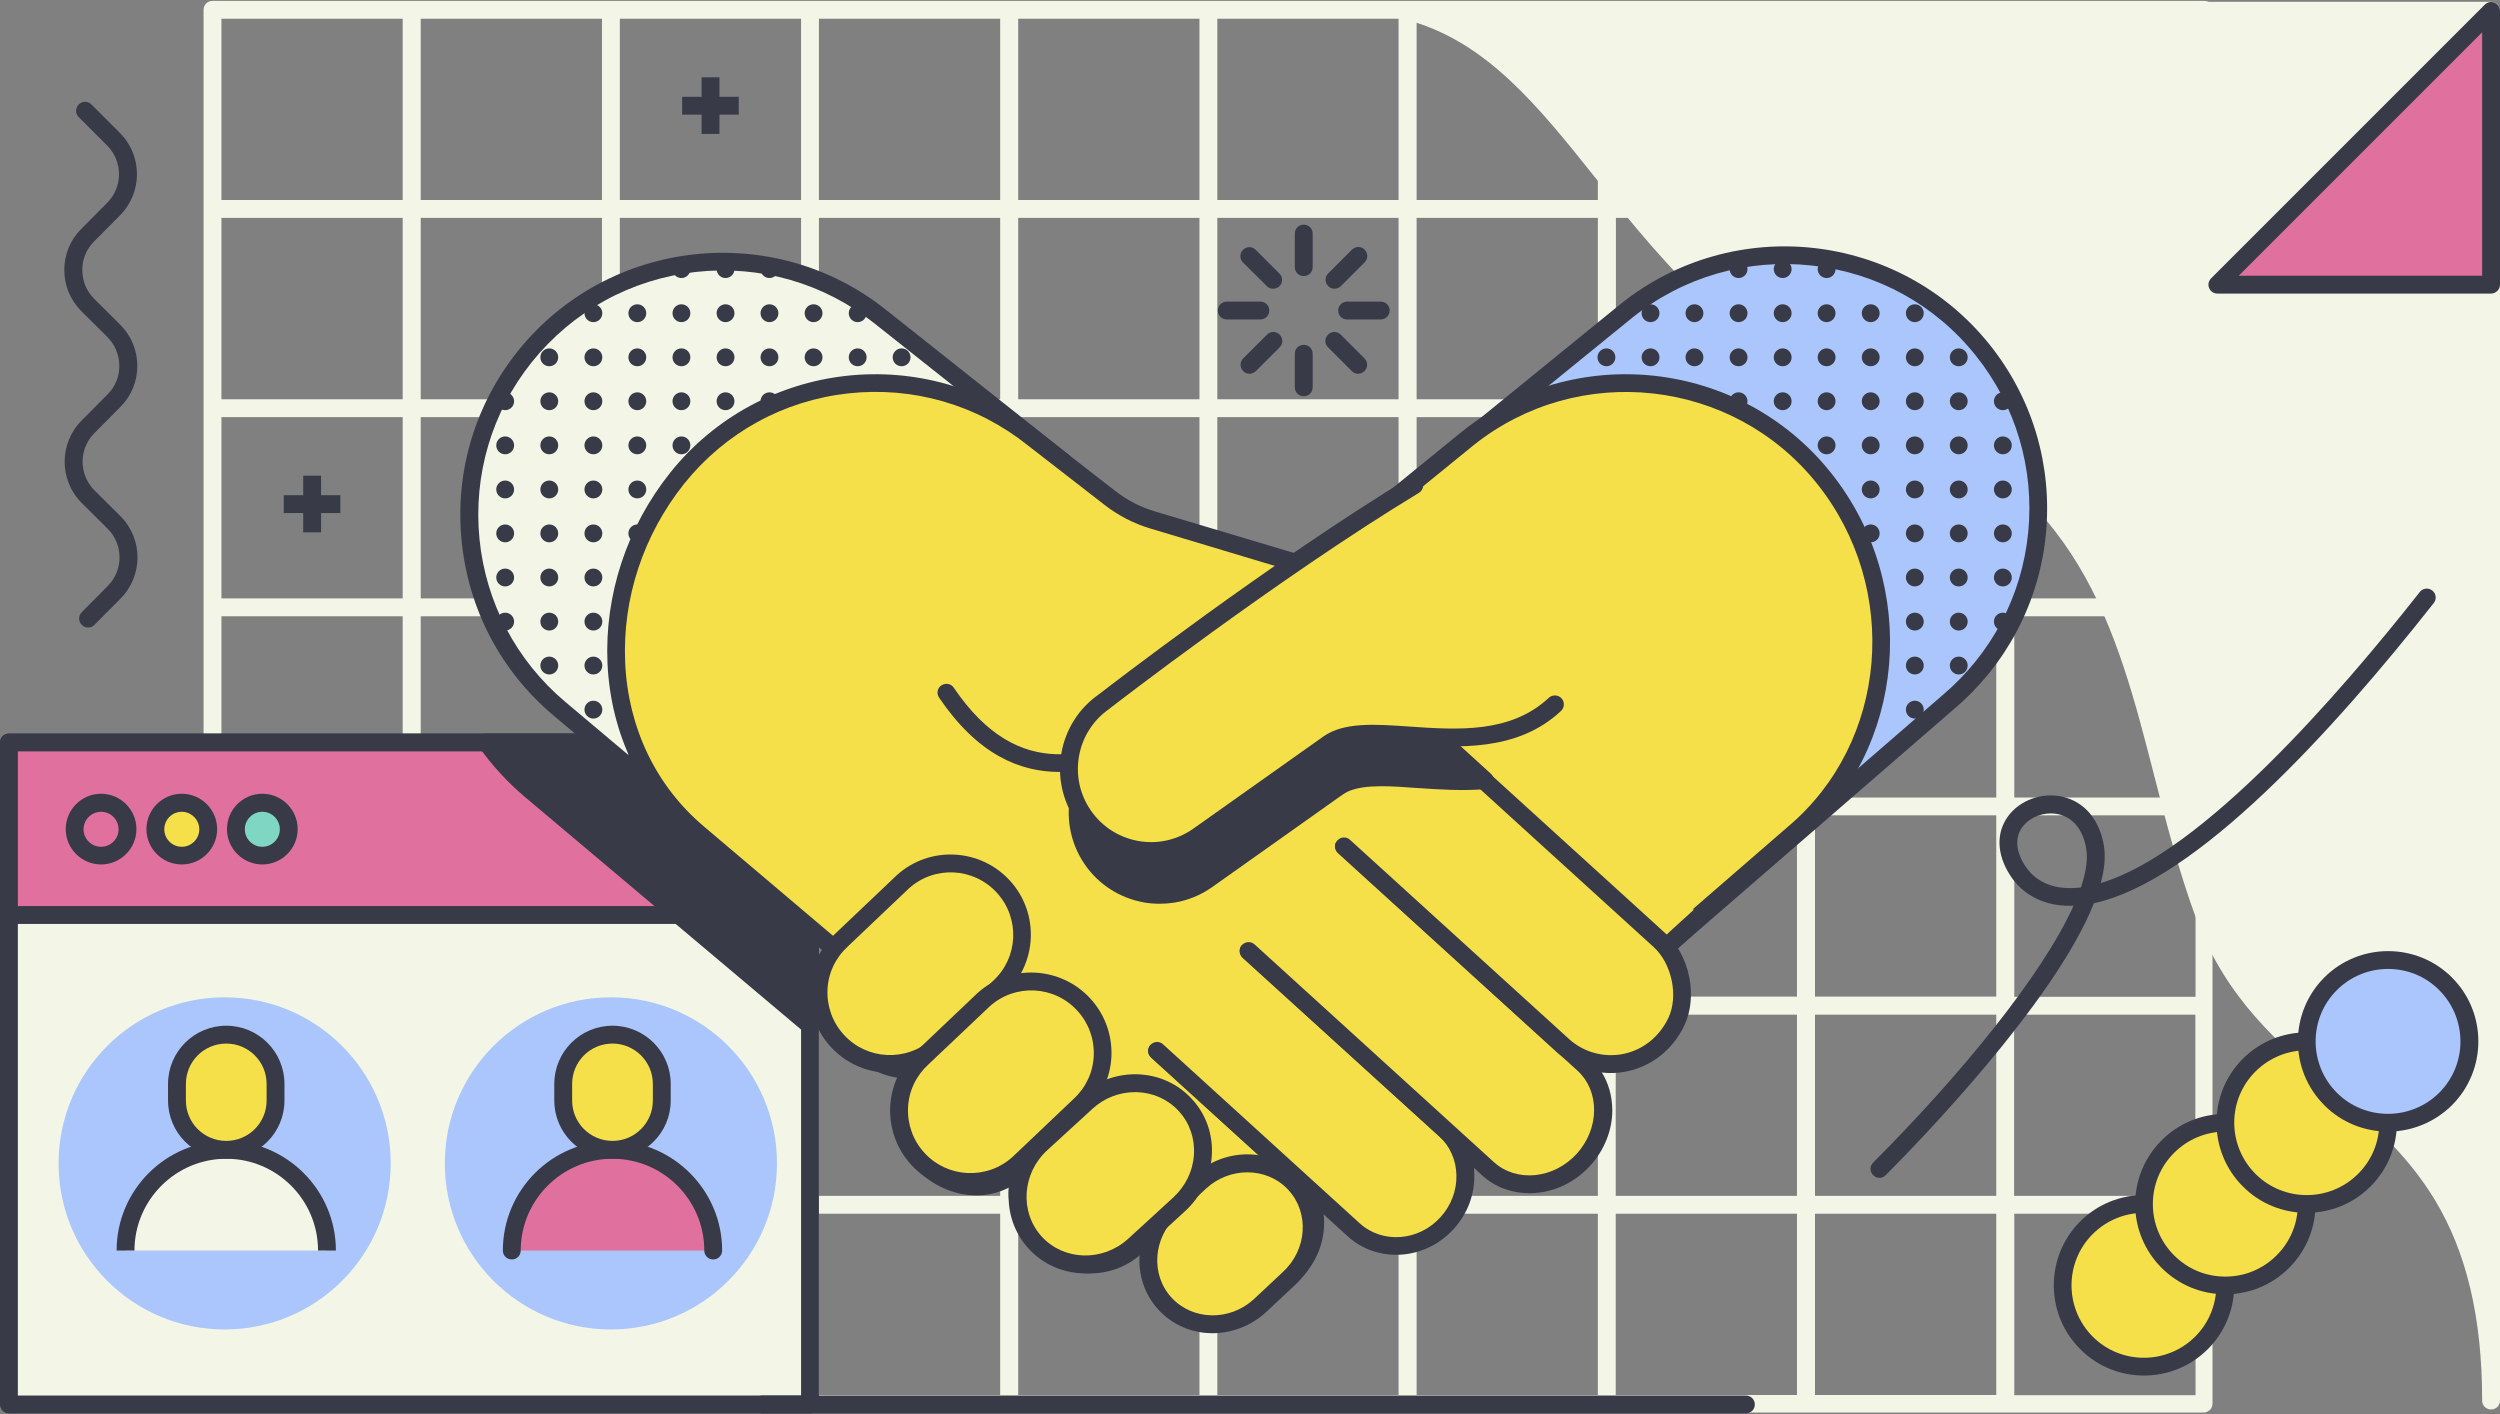 <svg xmlns="http://www.w3.org/2000/svg" xmlns:xlink="http://www.w3.org/1999/xlink" width="1400" height="792" version="1.1" viewBox="0 0 1400 792"><rect x="0" y="0" width="1400" height="792" fill="#808080" stroke="none"/><title>shaking-hands</title><desc>Created with Sketch.</desc><g id="Page-1" fill="none" fill-rule="evenodd" stroke="none" stroke-width="1"><g id="shaking-hands" transform="translate(-260, -144)"><g id="Group" transform="translate(260, 144)"><path id="Shape" fill="#F3F6E6" fill-rule="nonzero" d="M1234.5,0.5 L1123,0.5 L1011.5,0.5 L900,0.5 L788.5,0.5 L676.7,0.5 L565.2,0.5 L453.6,0.5 L342.1,0.5 L230.6,0.5 L119,0.5 C116.2,0.5 114,2.7 114,5.5 L114,117 L114,228.5 L114,340 L114,451.5 L114,563 L114,674.5 L114,786 C114,788.8 116.2,791 119,791 L230.5,791 L342,791 L453.5,791 L565,791 L676.5,791 L788,791 L899.5,791 L1011,791 L1122.5,791 L1234,791 C1236.8,791 1239,788.8 1239,786 L1239,674.7 L1239,563.2 L1239,451.6 L1239,340.1 L1239,228.6 L1239,117 L1239,5.5 C1239.5,2.7 1237.2,0.5 1234.5,0.5 Z M1229.5,223.6 L1128,223.6 L1128,122 L1229.5,122 L1229.5,223.6 Z M1229.5,335.1 L1128,335.1 L1128,233.6 L1229.5,233.6 L1229.5,335.1 Z M1229.5,446.6 L1128,446.6 L1128,345.1 L1229.5,345.1 L1229.5,446.6 Z M1229.5,558.2 L1128,558.2 L1128,456.6 L1229.5,456.6 L1229.5,558.2 Z M124,456.6 L225.5,456.6 L225.5,558.1 L124,558.1 L124,456.6 Z M124,345.1 L225.5,345.1 L225.5,446.6 L124,446.6 L124,345.1 Z M124,233.6 L225.5,233.6 L225.5,335.1 L124,335.1 L124,233.6 Z M235.6,345.1 L337.1,345.1 L337.1,446.6 L235.6,446.6 L235.6,345.1 Z M347.1,345.1 L448.6,345.1 L448.6,446.6 L347.1,446.6 L347.1,345.1 Z M458.6,345.1 L560.1,345.1 L560.1,446.6 L458.6,446.6 L458.6,345.1 Z M570.2,345.1 L671.7,345.1 L671.7,446.6 L570.2,446.6 L570.2,345.1 Z M681.7,345.1 L783.2,345.1 L783.2,446.6 L681.7,446.6 L681.7,345.1 Z M793.3,345.1 L894.8,345.1 L894.8,446.6 L793.3,446.6 L793.3,345.1 Z M904.8,345.1 L1006.3,345.1 L1006.3,446.6 L904.8,446.6 L904.8,345.1 Z M1016.4,345.1 L1117.9,345.1 L1117.9,446.6 L1016.4,446.6 L1016.4,345.1 Z M1117.9,335.1 L1016.4,335.1 L1016.4,233.6 L1117.9,233.6 L1117.9,335.1 Z M1006.4,335.1 L904.9,335.1 L904.9,233.6 L1006.4,233.6 L1006.4,335.1 Z M894.8,335.1 L793.3,335.1 L793.3,233.6 L894.8,233.6 L894.8,335.1 Z M783.3,335.1 L681.7,335.1 L681.7,233.6 L783.2,233.6 L783.2,335.1 L783.3,335.1 Z M671.7,335.1 L570.2,335.1 L570.2,233.6 L671.7,233.6 L671.7,335.1 Z M560.2,335.1 L458.6,335.1 L458.6,233.6 L560.1,233.6 L560.1,335.1 L560.2,335.1 Z M448.6,335.1 L347.1,335.1 L347.1,233.6 L448.6,233.6 L448.6,335.1 Z M337.1,335.1 L235.6,335.1 L235.6,233.6 L337.1,233.6 L337.1,335.1 Z M235.6,456.6 L337.1,456.6 L337.1,558.1 L235.6,558.1 L235.6,456.6 Z M347.1,456.6 L448.6,456.6 L448.6,558.1 L347.1,558.1 L347.1,456.6 Z M458.6,456.6 L560.1,456.6 L560.1,558.1 L458.6,558.1 L458.6,456.6 Z M570.2,456.6 L671.7,456.6 L671.7,558.1 L570.2,558.1 L570.2,456.6 Z M681.7,456.6 L783.2,456.6 L783.2,558.1 L681.7,558.1 L681.7,456.6 Z M793.3,456.6 L894.8,456.6 L894.8,558.1 L793.3,558.1 L793.3,456.6 Z M904.8,456.6 L1006.3,456.6 L1006.3,558.1 L904.8,558.1 L904.8,456.6 Z M1016.4,456.6 L1117.9,456.6 L1117.9,558.1 L1016.4,558.1 L1016.4,456.6 Z M1117.9,223.6 L1016.4,223.6 L1016.4,122 L1117.9,122 L1117.9,223.6 Z M1006.4,223.6 L904.9,223.6 L904.9,122 L1006.4,122 L1006.4,223.6 Z M894.8,223.6 L793.3,223.6 L793.3,122 L894.8,122 L894.8,223.6 Z M783.3,223.6 L681.7,223.6 L681.7,122 L783.2,122 L783.2,223.6 L783.3,223.6 Z M671.7,223.6 L570.2,223.6 L570.2,122 L671.7,122 L671.7,223.6 Z M560.2,223.6 L458.6,223.6 L458.6,122 L560.1,122 L560.1,223.6 L560.2,223.6 Z M448.6,223.6 L347.1,223.6 L347.1,122 L448.6,122 L448.6,223.6 Z M337.1,223.6 L235.6,223.6 L235.6,122 L337.1,122 L337.1,223.6 Z M225.6,223.6 L124,223.6 L124,122 L225.5,122 L225.5,223.6 L225.6,223.6 Z M124,568.2 L225.5,568.2 L225.5,669.7 L124,669.7 L124,568.2 Z M235.6,568.2 L337.1,568.2 L337.1,669.7 L235.6,669.7 L235.6,568.2 Z M347.1,568.2 L448.6,568.2 L448.6,669.7 L347.1,669.7 L347.1,568.2 Z M458.6,568.2 L560.1,568.2 L560.1,669.7 L458.6,669.7 L458.6,568.2 Z M570.2,568.2 L671.7,568.2 L671.7,669.7 L570.2,669.7 L570.2,568.2 Z M681.7,568.2 L783.2,568.2 L783.2,669.7 L681.7,669.7 L681.7,568.2 Z M793.3,568.2 L894.8,568.2 L894.8,669.7 L793.3,669.7 L793.3,568.2 Z M904.8,568.2 L1006.3,568.2 L1006.3,669.7 L904.8,669.7 L904.8,568.2 Z M1016.4,568.2 L1117.9,568.2 L1117.9,669.7 L1016.4,669.7 L1016.4,568.2 Z M1127.9,568.2 L1229.4,568.2 L1229.4,669.7 L1127.9,669.7 L1127.9,568.2 Z M1229.5,112 L1128,112 L1128,10.5 L1229.5,10.5 L1229.5,112 Z M1117.9,112 L1016.4,112 L1016.4,10.5 L1117.9,10.5 L1117.9,112 Z M1006.4,112 L904.9,112 L904.9,10.5 L1006.4,10.5 L1006.4,112 Z M894.8,112 L793.3,112 L793.3,10.5 L894.8,10.5 L894.8,112 Z M783.3,112 L681.7,112 L681.7,10.5 L783.2,10.5 L783.2,112 L783.3,112 Z M671.7,112 L570.2,112 L570.2,10.5 L671.7,10.5 L671.7,112 Z M560.2,112 L458.6,112 L458.6,10.5 L560.1,10.5 L560.1,112 L560.2,112 Z M448.6,112 L347.1,112 L347.1,10.5 L448.6,10.5 L448.6,112 Z M337.1,112 L235.6,112 L235.6,10.5 L337.1,10.5 L337.1,112 Z M124,10.5 L225.5,10.5 L225.5,112 L124,112 L124,10.5 Z M124,679.7 L225.5,679.7 L225.5,781.2 L124,781.2 L124,679.7 Z M235.6,679.7 L337.1,679.7 L337.1,781.2 L235.6,781.2 L235.6,679.7 Z M347.1,679.7 L448.6,679.7 L448.6,781.2 L347.1,781.2 L347.1,679.7 Z M458.6,679.7 L560.1,679.7 L560.1,781.2 L458.6,781.2 L458.6,679.7 Z M570.2,679.7 L671.7,679.7 L671.7,781.2 L570.2,781.2 L570.2,679.7 Z M681.7,679.7 L783.2,679.7 L783.2,781.2 L681.7,781.2 L681.7,679.7 Z M793.3,679.7 L894.8,679.7 L894.8,781.2 L793.3,781.2 L793.3,679.7 Z M904.8,679.7 L1006.3,679.7 L1006.3,781.2 L904.8,781.2 L904.8,679.7 Z M1016.4,679.7 L1117.9,679.7 L1117.9,781.2 L1016.4,781.2 L1016.4,679.7 Z M1229.5,781.3 L1128,781.3 L1128,679.7 L1229.5,679.7 L1229.5,781.3 Z"/><path id="Path" fill="#F3F6E6" fill-rule="nonzero" d="M1395,1 L788.3,1 C785.8,1 783.7,2.9 783.3,5.4 C783,7.9 784.6,10.2 787,10.9 C832,22.7 860.7,58.6 894,100.3 C932.4,148.3 975.8,202.7 1055.1,231.2 C1164.3,270.5 1184.9,350.5 1206.6,435.3 C1213.3,461.3 1220.2,488.2 1229.8,514.2 C1246.4,559 1276,584.3 1304.6,608.8 C1325.7,626.9 1347.5,645.5 1363.5,671.9 C1381.4,701.5 1390,738.2 1390,784.3 C1390,787.1 1392.2,789.3 1395,789.3 C1397.8,789.3 1400,787.1 1400,784.3 L1400,6 C1400,3.3 1397.7,1 1395,1 Z"/><g fill-rule="nonzero"><g transform="translate(0, 410)"><rect id="Rectangle" width="448.6" height="370.7" x="5" y="5.8" fill="#F3F6E6"/><path id="Shape" fill="#383A48" d="M453.6,381.5 L5,381.5 C2.2,381.5 0,379.3 0,376.5 L0,5.8 C0,3 2.2,0.8 5,0.8 L453.6,0.8 C456.4,0.8 458.6,3 458.6,5.8 L458.6,376.5 C458.6,379.3 456.4,381.5 453.6,381.5 Z M10,371.5 L448.6,371.5 L448.6,10.8 L10,10.8 L10,371.5 Z"/></g><g transform="translate(0, 410)"><rect id="Rectangle" width="446.9" height="96.6" x="5" y="5.8" fill="#E0719E"/><path id="Shape" fill="#383A48" d="M451.9,107.4 L5,107.4 C2.2,107.4 0,105.2 0,102.4 L0,5.8 C0,3 2.2,0.8 5,0.8 L451.9,0.8 C454.7,0.8 456.9,3 456.9,5.8 L456.9,102.4 C456.9,105.2 454.7,107.4 451.9,107.4 Z M10,97.4 L446.9,97.4 L446.9,10.8 L10,10.8 L10,97.4 Z"/></g><g><g transform="translate(0, 410) translate(36, 34)"><circle id="Oval" cx="20.6" cy="20.3" r="14.8" fill="#E0719E"/><path id="Shape" fill="#383A48" d="M20.6,40.1 C9.7,40.1 0.8,31.2 0.8,20.3 C0.8,9.4 9.7,0.5 20.6,0.5 C31.5,0.5 40.4,9.4 40.4,20.3 C40.4,31.2 31.5,40.1 20.6,40.1 Z M20.6,10.6 C15.2,10.6 10.8,15 10.8,20.4 C10.8,25.8 15.2,30.2 20.6,30.2 C26,30.2 30.4,25.8 30.4,20.4 C30.4,15 26,10.6 20.6,10.6 Z"/></g><g transform="translate(0, 410) translate(36, 34) translate(46, 0)"><circle id="Oval" cx="19.8" cy="20.3" r="14.8" fill="#F6E049"/><path id="Shape" fill="#383A48" d="M19.8,40.1 C8.9,40.1 0,31.2 0,20.3 C0,9.4 8.9,0.5 19.8,0.5 C30.7,0.5 39.6,9.4 39.6,20.3 C39.6,31.2 30.7,40.1 19.8,40.1 Z M19.8,10.6 C14.4,10.6 10,15 10,20.4 C10,25.8 14.4,30.2 19.8,30.2 C25.2,30.2 29.6,25.8 29.6,20.4 C29.6,15 25.1,10.6 19.8,10.6 Z"/></g><g transform="translate(0, 410) translate(36, 34) translate(91, 0)"><circle id="Oval" cx="19.9" cy="20.3" r="14.8" fill="#7FD6C2"/><path id="Shape" fill="#383A48" d="M19.9,40.1 C9,40.1 0.1,31.2 0.1,20.3 C0.1,9.4 9,0.5 19.9,0.5 C30.8,0.5 39.7,9.4 39.7,20.3 C39.7,31.2 30.8,40.1 19.9,40.1 Z M19.9,10.6 C14.5,10.6 10.1,15 10.1,20.4 C10.1,25.8 14.5,30.2 19.9,30.2 C25.3,30.2 29.7,25.8 29.7,20.4 C29.7,15 25.3,10.6 19.9,10.6 Z"/></g></g><g transform="translate(0, 410) translate(32, 148)"><circle id="Oval" cx="93.8" cy="93.5" r="93" fill="#AAC6FC"/><g id="Path"><path fill="#F3F6E6" d="M5.3,62.3 C5.3,31.1 30.6,5.9 61.7,5.9 C92.8,5.9 118.1,31.2 118.1,62.3" transform="translate(33, 80)"/><path fill="#383A48" d="M123.1,62.3 L113.1,62.3 C113.1,33.9 90,10.9 61.7,10.9 C33.4,10.9 10.3,34 10.3,62.3 L0.3,62.3 C0.3,28.4 27.9,0.9 61.7,0.9 C95.5,0.9 123.1,28.5 123.1,62.3 Z" transform="translate(33, 80)"/></g><g transform="translate(62, 16)"><path id="Path" fill="#F6E049" d="M32.7,69.9 L32.7,69.9 C17.4,69.9 5.1,57.5 5.1,42.3 L5.1,33 C5.1,17.7 17.5,5.4 32.7,5.4 L32.7,5.4 C48,5.4 60.3,17.8 60.3,33 L60.3,42.3 C60.3,57.5 47.9,69.9 32.7,69.9 Z"/><path id="Shape" fill="#383A48" d="M32.7,74.9 C14.7,74.9 0.1,60.3 0.1,42.3 L0.1,33 C0.1,15 14.7,0.4 32.7,0.4 C50.7,0.4 65.3,15 65.3,33 L65.3,42.3 C65.3,60.3 50.7,74.9 32.7,74.9 Z M32.7,10.4 C20.2,10.4 10.1,20.5 10.1,33 L10.1,42.3 C10.1,54.8 20.2,64.9 32.7,64.9 C45.2,64.9 55.3,54.8 55.3,42.3 L55.3,33 C55.3,20.5 45.2,10.4 32.7,10.4 Z"/></g></g><g transform="translate(0, 410) translate(249, 148)"><circle id="Oval" cx="93.1" cy="93.5" r="93" fill="#AAC6FC"/><g id="Path"><path fill="#E0719E" d="M5.5,62.3 C5.5,31.1 30.8,5.9 61.9,5.9 C93.1,5.9 118.3,31.2 118.3,62.3" transform="translate(32, 80)"/><path fill="#383A48" d="M118.4,67.3 C115.6,67.3 113.4,65.1 113.4,62.3 C113.4,33.9 90.3,10.9 62,10.9 C33.7,10.9 10.6,34 10.6,62.3 C10.6,65.1 8.4,67.3 5.6,67.3 C2.8,67.3 0.6,65.1 0.6,62.3 C0.6,28.4 28.2,0.9 62,0.9 C95.8,0.9 123.4,28.5 123.4,62.3 C123.4,65.1 121.1,67.3 118.4,67.3 Z" transform="translate(32, 80)"/></g><g transform="translate(61, 16)"><path id="Path" fill="#F6E049" d="M33,69.9 L33,69.9 C17.7,69.9 5.4,57.5 5.4,42.3 L5.4,33 C5.4,17.7 17.8,5.4 33,5.4 L33,5.4 C48.3,5.4 60.6,17.8 60.6,33 L60.6,42.3 C60.6,57.5 48.2,69.9 33,69.9 Z"/><path id="Shape" fill="#383A48" d="M33,74.9 C15,74.9 0.4,60.3 0.4,42.3 L0.4,33 C0.4,15 15,0.4 33,0.4 C51,0.4 65.6,15 65.6,33 L65.6,42.3 C65.6,60.3 50.9,74.9 33,74.9 Z M33,10.4 C20.5,10.4 10.4,20.5 10.4,33 L10.4,42.3 C10.4,54.8 20.5,64.9 33,64.9 C45.5,64.9 55.6,54.8 55.6,42.3 L55.6,33 C55.6,20.5 45.4,10.4 33,10.4 Z"/></g></g></g><path id="Path" fill="#383A48" fill-rule="nonzero" d="M453.6,410.8 L272.5,410.8 C270.6,410.8 268.9,411.8 268.1,413.5 C267.3,415.2 267.4,417.2 268.5,418.7 C275.7,428.8 284.2,438 293.7,446.1 L449.5,577.3 C450.4,578.1 451.5,578.5 452.7,578.5 C452.9,578.5 453.1,578.5 453.4,578.5 C454.8,578.3 456,577.5 456.8,576.4 L457.7,575.1 C458.3,574.3 458.6,573.3 458.6,572.3 L458.6,415.8 C458.6,413.1 456.4,410.8 453.6,410.8 Z"/><g fill-rule="nonzero" transform="translate(257, 137)"><g transform="translate(207, 0)"><g transform="translate(279, 0)"><path id="Path" fill="#AAC6FC" d="M193,390.5 L348,256.2 C406.8,206.6 415.4,119.2 367.4,59.1 L367.4,59.1 C318.5,-2.1 229.2,-12 168,36.9 L5.9,168.8 L193,390.5 Z"/><path id="Shape" fill="#383A48" d="M193,395.5 C192.9,395.5 192.7,395.5 192.6,395.5 C191.3,395.4 190,394.8 189.2,393.7 L2,172.1 C1.1,171.1 0.7,169.7 0.8,168.4 C0.9,167.1 1.6,165.8 2.6,165 L164.7,33.1 C228,-17.5 320.6,-7.2 371.2,56 C395.3,86.1 406.4,123.8 402.7,162.1 C399,200.4 380.6,235.2 351.2,260.1 L196.3,394.3 C195.4,395.1 194.2,395.5 193,395.5 Z M12.9,169.5 L193.6,383.4 L344.7,252.4 C372.2,229.2 389.3,196.8 392.8,161.1 C396.3,125.4 385.9,90.3 363.5,62.2 C340.7,33.6 308.1,15.7 271.7,11.7 C235.4,7.7 199.6,18 171.1,40.9 L12.9,169.5 Z"/></g><g id="Oval" fill="#383A48" transform="translate(356, 8)"><circle cx="301.6" cy="79.7" r="5"/><circle cx="301.6" cy="104.4" r="5"/><circle cx="301.6" cy="129.1" r="5"/><circle cx="301.6" cy="153.7" r="5"/><circle cx="301.6" cy="178.4" r="5"/><circle cx="301.6" cy="203.1" r="5"/><circle cx="276.9" cy="55.1" r="5"/><circle cx="276.9" cy="79.7" r="5"/><circle cx="276.9" cy="104.4" r="5"/><circle cx="276.9" cy="129.1" r="5"/><circle cx="276.9" cy="153.7" r="5"/><circle cx="276.9" cy="178.4" r="5"/><circle cx="276.9" cy="203.1" r="5"/><circle cx="276.9" cy="227.7" r="5"/><circle cx="252.3" cy="30.4" r="5"/><circle cx="252.3" cy="55.1" r="5"/><circle cx="252.3" cy="79.7" r="5"/><circle cx="252.3" cy="104.4" r="5"/><circle cx="252.3" cy="129.1" r="5"/><circle cx="252.3" cy="153.7" r="5"/><circle cx="252.3" cy="178.4" r="5"/><circle cx="252.3" cy="203.1" r="5"/><circle cx="252.3" cy="227.7" r="5"/><circle cx="252.3" cy="252.4" r="5"/><circle cx="227.6" cy="30.4" r="5"/><circle cx="227.6" cy="55.1" r="5"/><circle cx="227.6" cy="79.7" r="5"/><circle cx="227.6" cy="104.4" r="5"/><circle cx="227.6" cy="129.1" r="5"/><circle cx="227.6" cy="153.7" r="5"/><circle cx="227.6" cy="178.4" r="5"/><circle cx="227.6" cy="203.1" r="5"/><circle cx="227.6" cy="227.7" r="5"/><circle cx="227.6" cy="252.4" r="5"/><circle cx="202.9" cy="5.7" r="5"/><circle cx="202.9" cy="30.4" r="5"/><circle cx="202.9" cy="55.1" r="5"/><circle cx="202.9" cy="79.7" r="5"/><circle cx="202.9" cy="104.4" r="5"/><circle cx="202.9" cy="129.1" r="5"/><circle cx="202.9" cy="153.7" r="5"/><circle cx="202.9" cy="178.4" r="5"/><circle cx="202.9" cy="203.1" r="5"/><circle cx="202.9" cy="227.7" r="5"/><circle cx="202.9" cy="252.4" r="5"/><circle cx="202.9" cy="277.1" r="5"/><circle cx="178.3" cy="5.7" r="5"/><circle cx="178.3" cy="30.4" r="5"/><circle cx="178.3" cy="55.1" r="5"/><circle cx="178.3" cy="79.7" r="5"/><circle cx="178.3" cy="104.4" r="5"/><circle cx="178.3" cy="129.1" r="5"/><circle cx="178.3" cy="153.7" r="5"/><circle cx="178.3" cy="178.4" r="5"/><circle cx="178.3" cy="203.1" r="5"/><circle cx="178.3" cy="227.7" r="5"/><circle cx="178.3" cy="252.4" r="5"/><circle cx="178.3" cy="277.1" r="5"/><circle cx="178.3" cy="301.7" r="5"/><circle cx="153.6" cy="5.7" r="5"/><circle cx="153.6" cy="30.4" r="5"/><circle cx="153.6" cy="55.1" r="5"/><circle cx="153.6" cy="79.7" r="5"/><circle cx="153.6" cy="104.4" r="5"/><circle cx="153.6" cy="129.1" r="5"/><circle cx="153.6" cy="153.7" r="5"/><circle cx="153.6" cy="178.4" r="5"/><circle cx="153.6" cy="203.1" r="5"/><circle cx="153.6" cy="227.7" r="5"/><circle cx="153.6" cy="252.4" r="5"/><circle cx="153.6" cy="277.1" r="5"/><circle cx="153.6" cy="301.7" r="5"/><circle cx="153.6" cy="326.4" r="5"/><circle cx="128.9" cy="30.4" r="5"/><circle cx="128.9" cy="55.1" r="5"/><circle cx="128.9" cy="79.7" r="5"/><circle cx="128.9" cy="104.4" r="5"/><circle cx="128.9" cy="129.1" r="5"/><circle cx="128.9" cy="153.7" r="5"/><circle cx="128.9" cy="178.4" r="5"/><circle cx="128.9" cy="203.1" r="5"/><circle cx="128.9" cy="227.7" r="5"/><circle cx="128.9" cy="252.4" r="5"/><circle cx="128.9" cy="277.1" r="5"/><circle cx="128.9" cy="301.7" r="5"/><circle cx="128.9" cy="326.4" r="5"/><circle cx="128.9" cy="351.1" r="5"/><circle cx="104.3" cy="30.4" r="5"/><circle cx="104.3" cy="55.1" r="5"/><circle cx="104.3" cy="79.7" r="5"/><circle cx="104.3" cy="104.4" r="5"/><circle cx="104.3" cy="129.1" r="5"/><circle cx="104.3" cy="153.7" r="5"/><circle cx="104.3" cy="178.4" r="5"/><circle cx="104.3" cy="203.1" r="5"/><circle cx="104.3" cy="227.7" r="5"/><circle cx="104.3" cy="252.4" r="5"/><circle cx="104.3" cy="277.1" r="5"/><circle cx="104.3" cy="301.7" r="5"/><circle cx="104.3" cy="326.4" r="5"/><circle cx="104.3" cy="351.1" r="5"/><circle cx="104.3" cy="375.7" r="5"/><circle cx="79.6" cy="55.1" r="5"/><circle cx="79.6" cy="79.7" r="5"/><circle cx="79.6" cy="104.4" r="5"/><circle cx="79.6" cy="129.1" r="5"/><circle cx="79.6" cy="153.7" r="5"/><circle cx="79.6" cy="178.4" r="5"/><circle cx="79.6" cy="203.1" r="5"/><circle cx="79.6" cy="227.7" r="5"/><circle cx="79.6" cy="252.4" r="5"/><circle cx="79.6" cy="277.1" r="5"/><circle cx="79.6" cy="301.7" r="5"/><circle cx="79.6" cy="326.4" r="5"/><circle cx="79.6" cy="351.1" r="5"/><circle cx="79.6" cy="375.7" r="5"/><circle cx="54.9" cy="79.7" r="5"/><circle cx="54.9" cy="104.4" r="5"/><circle cx="54.9" cy="129.1" r="5"/><circle cx="54.9" cy="153.7" r="5"/><circle cx="54.9" cy="178.4" r="5"/><circle cx="54.9" cy="203.1" r="5"/><circle cx="54.9" cy="227.7" r="5"/><circle cx="54.9" cy="252.4" r="5"/><circle cx="54.9" cy="277.1" r="5"/><circle cx="54.9" cy="301.7" r="5"/><circle cx="54.9" cy="326.4" r="5"/><circle cx="54.9" cy="351.1" r="5"/><circle cx="54.9" cy="375.7" r="5"/><circle cx="30.3" cy="104.4" r="5"/><circle cx="30.3" cy="129.1" r="5"/><circle cx="30.3" cy="153.7" r="5"/><circle cx="30.3" cy="178.4" r="5"/><circle cx="30.3" cy="203.1" r="5"/><circle cx="30.3" cy="227.7" r="5"/><circle cx="30.3" cy="252.4" r="5"/><circle cx="30.3" cy="277.1" r="5"/><circle cx="30.3" cy="301.7" r="5"/><circle cx="30.3" cy="326.4" r="5"/><circle cx="30.3" cy="351.1" r="5"/><circle cx="30.3" cy="375.7" r="5"/><circle cx="5.6" cy="104.4" r="5"/><circle cx="5.6" cy="129.1" r="5"/><circle cx="5.6" cy="153.7" r="5"/><circle cx="5.6" cy="178.4" r="5"/><circle cx="5.6" cy="203.1" r="5"/><circle cx="5.6" cy="227.7" r="5"/><circle cx="5.6" cy="252.4" r="5"/><circle cx="5.6" cy="277.1" r="5"/><circle cx="5.6" cy="301.7" r="5"/><circle cx="5.6" cy="326.4" r="5"/><circle cx="5.6" cy="351.1" r="5"/><circle cx="5.6" cy="375.7" r="5"/></g><g transform="translate(190, 72)"><path id="Path" fill="#F6E049" d="M195.7,392 L350.6,257.7 C409.4,208.1 415.5,118.7 367.4,58.7 L367.4,58.7 C318.5,-2.5 229.2,-12.4 168,36.5 L5.8,168.5 L195.7,392 Z"/><path id="Shape" fill="#383A48" d="M195.7,397 C195.6,397 195.4,397 195.3,397 C194,396.9 192.7,396.3 191.9,395.3 L2,171.7 C1.1,170.7 0.7,169.3 0.8,168 C0.9,166.7 1.6,165.4 2.6,164.6 L164.7,32.7 C228,-17.9 320.6,-7.6 371.2,55.6 C421.6,118.6 413.8,211 353.7,261.6 L198.8,395.8 C198,396.6 196.9,397 195.7,397 Z M13,169.1 L196.2,384.9 L347.3,253.9 C403.3,206.7 410.5,120.6 363.5,61.8 C316.4,2.9 230,-6.7 171.1,40.4 L13,169.1 Z"/></g><g transform="translate(0, 134)"><g id="Path"><path fill="#F6E049" d="M45.6,6 L31.6,18.8 C-0.9,48.3 -3.3,98.8 26.3,131.2 L123.1,237.7 C152.6,270.2 203.1,272.6 235.5,243 L330.1,156.9" transform="translate(159, 84)"/><path fill="#383A48" d="M182,268.7 C159,268.7 136,259.4 119.4,241.1 L22.6,134.6 C7.4,117.9 -0.4,96.3 0.7,73.7 C1.8,51.1 11.6,30.3 28.2,15.1 L42.2,2.3 C44.2,0.4 47.4,0.6 49.3,2.6 C51.2,4.6 51,7.8 49,9.7 L35,22.5 C4.6,50.2 2.3,97.5 30,127.9 L126.8,234.4 C154.5,264.8 201.8,267.1 232.2,239.4 L326.8,153.3 C328.8,151.4 332,151.6 333.9,153.6 C335.8,155.6 335.6,158.8 333.6,160.7 L239,246.8 C222.7,261.4 202.3,268.7 182,268.7 Z" transform="translate(159, 84)"/></g><g transform="translate(100, 201)"><path id="Path" fill="#F6E049" d="M240.4,19 C225.5,2.7 200.8,1 185.2,15.2 L17.9,167.3 C2.2,181.5 1.6,206.3 16.5,222.7 C31.4,239 56.1,240.7 71.7,226.5 L239,74.4 C254.6,60.1 255.3,35.3 240.4,19 Z"/><path id="Shape" fill="#383A48" d="M46.5,241.1 C34.2,241.1 21.8,236 12.8,226 C-3.9,207.7 -3.1,179.7 14.6,163.6 L181.8,11.5 C190.4,3.7 201.6,-0.2 213.4,0.6 C225.1,1.4 236,6.7 244.1,15.6 L244.1,15.6 C260.8,33.9 260,61.9 242.3,78 L75.1,230.2 C67,237.5 56.8,241.1 46.5,241.1 Z M210.4,10.6 C202.2,10.6 194.5,13.5 188.6,19 L21.3,171 C7.7,183.4 7.2,205 20.2,219.3 C33.2,233.6 54.8,235.1 68.4,222.8 L235.6,70.7 C249.2,58.3 249.7,36.7 236.7,22.4 L236.7,22.4 C230.4,15.5 221.9,11.3 212.7,10.7 C212,10.6 211.2,10.6 210.4,10.6 Z"/></g><g transform="translate(36, 144)"><path id="Path" fill="#F6E049" d="M253.3,19.8 C238.4,3.5 214.3,1.2 199.5,14.7 L16.3,181.4 C1.4,194.9 1.4,219.1 16.3,235.5 C31.2,251.9 55.3,254.1 70.1,240.6 L253.3,74 C268.1,60.4 268.2,36.1 253.3,19.8 Z"/><path id="Shape" fill="#383A48" d="M46.8,254.4 C45.4,254.4 44.1,254.3 42.7,254.2 C31.3,253.1 20.6,247.7 12.6,238.9 C-4.1,220.6 -3.9,193.1 13,177.8 L196.1,11 C204.3,3.5 215.3,0 226.9,1.1 C238.3,2.2 249,7.6 257,16.4 L257,16.4 C265,25.2 269.4,36.4 269.4,47.9 C269.4,59.5 264.8,70.1 256.6,77.6 L73.5,244.2 C66.2,250.8 56.8,254.4 46.8,254.4 Z M222.8,10.9 C215.2,10.9 208.2,13.5 202.8,18.4 L19.7,185.1 C6.9,196.8 7,217.8 20,232.1 C26.3,239.1 34.8,243.4 43.7,244.2 C52.4,245 60.7,242.4 66.8,236.8 L250,70.2 C256.1,64.6 259.5,56.7 259.5,47.9 C259.5,38.9 256,30.2 249.7,23.2 L249.7,23.2 C243.4,16.2 234.9,11.9 226,11.1 C224.9,11 223.8,10.9 222.8,10.9 Z"/></g><g transform="translate(0, 84)"><path id="Path" fill="#F6E049" d="M249.8,18.5 C234.9,2.2 209.7,1 193.3,15.8 L18.8,174.6 C2.5,189.5 1.3,214.7 16.1,231.1 C30.9,247.5 56.2,248.6 72.6,233.8 L247.1,75 C263.4,60.1 264.6,34.8 249.8,18.5 Z"/><path id="Shape" fill="#383A48" d="M45.7,249.1 C33.5,249.1 21.3,244.2 12.4,234.4 C-4.3,216.1 -2.9,187.6 15.4,170.9 L189.9,12.2 C208.2,-4.5 236.7,-3.1 253.4,15.2 C261.5,24.1 265.6,35.6 265.1,47.6 C264.5,59.6 259.3,70.7 250.4,78.7 L76,237.4 C67.4,245.2 56.5,249.1 45.7,249.1 Z M220.2,10.5 C211.8,10.5 203.4,13.5 196.7,19.6 L22.2,178.3 C7.9,191.3 6.9,213.4 19.9,227.7 C32.9,242 55,243 69.3,230 L243.8,71.3 C250.7,65 254.8,56.4 255.2,47.1 C255.6,37.8 252.4,28.8 246.1,21.9 C239.2,14.3 229.7,10.5 220.2,10.5 Z"/></g><path id="Path" fill="#F6E049" d="M198.7,206.3 L292.3,309.2 C320.9,340.6 369.9,342.6 401.6,313.8 L464.9,256.2 C525.3,201.2 530.2,107.9 475.9,48.1 C421.6,-11.7 328.2,-15.6 267.7,39.4 L204.5,97 C172.7,125.9 170.1,174.9 198.7,206.3 Z"/></g></g><g transform="translate(0, 4)"><g id="Path"><path fill="#F6E049" d="M290.5,5.5 L304.5,18.3 C337,47.8 339.4,98.3 309.8,130.7 L213,237.2 C183.5,269.7 133,272.1 100.6,242.5 L6,156.4" transform="translate(189, 215)"/><path fill="#383A48" d="M154,268.2 C132.9,268.2 112.9,260.5 97.2,246.2 L2.6,160.1 C0.6,158.2 0.4,155.1 2.3,153 C4.2,151 7.3,150.8 9.4,152.7 L104,238.8 C118.7,252.2 137.8,259 157.7,258.1 C177.6,257.2 196,248.5 209.4,233.8 L306.2,127.3 C333.9,96.9 331.6,49.6 301.2,21.9 L287.2,9.1 C285.2,7.2 285,4.1 286.9,2 C288.8,5.68434189e-14 291.9,-0.2 294,1.7 L308,14.5 C342.5,45.9 345,99.5 313.7,134 L216.9,240.5 C201.7,257.2 180.9,267 158.3,268 C156.8,268.1 155.4,268.2 154,268.2 Z" transform="translate(189, 215)"/></g><g id="Path"><path fill="#F6E049" d="M15.7,13.5 C29.8,-2 53.2,-3.7 67.9,9.6 L225.1,152.6 C239.8,166 240.3,189.4 226.2,204.9 C212.1,220.4 188.7,222.1 174,208.8 L16.8,65.8 C2.1,52.5 1.6,29.1 15.7,13.5 Z" transform="translate(243, 365)"/><path fill="#383A48" d="M228.5,149 L151.3,78.8 C149.4,77 146.4,77.1 144.5,78.9 L144.5,78.9 C142.4,80.9 142.5,84.3 144.6,86.2 L221.8,156.4 C227.9,161.9 231.3,169.7 231.5,178.2 C231.7,186.8 228.5,195.1 222.5,201.7 C216.5,208.3 208.5,212.2 200,212.8 C191.5,213.4 183.5,210.7 177.4,205.2 L20.2,62.2 C19.1,61.2 18.1,60.1 17.2,59 L0.7,44 C1.7,53.6 6,62.8 13.5,69.6 L170.7,212.6 C178.1,219.3 187.5,222.9 197.6,222.9 C198.6,222.9 199.7,222.9 200.7,222.8 C211.8,222 222.2,216.9 229.9,208.4 C237.6,199.9 241.7,189.1 241.5,178 C241.3,166.7 236.6,156.4 228.5,149 Z" transform="translate(243, 365)"/></g><g id="Path"><path fill="#F6E049" d="M10.3,12.9 C24.4,-2.6 47.8,-4.3 62.6,9.1 L220.2,152.5 C235,165.9 235.5,189.4 221.4,204.9 C207.3,220.4 183.9,222.1 169.1,208.7 L11.5,65.3 C-3.3,51.9 -3.8,28.5 10.3,12.9 Z" transform="translate(332, 339)"/><path fill="#383A48" d="M236.4,174 C235.3,164.2 230.8,155.4 223.6,148.9 L113.7,48.9 C111.7,47 108.5,47.2 106.6,49.2 L106.6,49.2 C104.7,51.2 104.9,54.4 106.9,56.3 L217,156.4 C223,161.9 226.4,169.6 226.6,178.1 C226.8,186.7 223.6,195.1 217.7,201.6 C205.5,215.1 185.2,216.6 172.5,205.1 L62.3,104.8 C60.4,103 57.4,103.1 55.5,104.9 L55.5,104.9 C53.4,106.9 53.5,110.3 55.6,112.2 L165.8,212.4 C173.4,219.3 183.1,222.7 192.8,222.7 C204.5,222.7 216.4,217.8 225.1,208.2 C232.8,199.7 236.9,188.9 236.6,177.7 C236.6,176.5 236.5,175.3 236.4,174 Z" transform="translate(332, 339)"/></g><g id="Path"><path fill="#F6E049" d="M11.6,14.5 C26.3,-1.7 50.3,-4 65,9.5 L246.7,174.8 C261.5,188.2 261.5,212.2 246.7,228.4 C232,244.6 208,246.9 193.3,233.4 L11.6,68.2 C-3.1,54.7 -3.2,30.7 11.6,14.5 Z" transform="translate(383, 280)"/><path fill="#383A48" d="M257,179.5 C255.1,176.4 252.8,173.6 250.1,171.1 L238.7,160.7 L116.1,49.2 C114.1,47.3 110.9,47.5 109,49.5 L109,49.5 C107.1,51.5 107.3,54.7 109.3,56.6 L231.9,168.1 L243.3,178.5 C249.4,184 252.7,191.9 252.7,200.6 C252.7,209.5 249.2,218.2 243,225.1 C230.1,239.2 209.3,241.3 196.6,229.8 L62.6,107.9 C60.6,106 57.4,106.2 55.5,108.2 L55.5,108.2 C53.6,110.2 53.8,113.4 55.8,115.3 L166,215.4 L185.4,233 L190,237.2 C197.4,244 206.9,247.2 216.5,247.2 C228.7,247.2 241.2,242 250.5,231.8 C258.5,223 262.9,211.9 262.9,200.6 C262.8,192.8 260.8,185.6 257,179.5 Z" transform="translate(383, 280)"/></g><g id="Path"><path fill="#F6E049" d="M251.9,219.9 C239.7,246.1 207.7,251.1 188.3,233.4 L62,118.5 L53.5,110.8 L13.8,74.6 C1.6,63.5 -2.2,46.5 3,31.8 C6,23.2 12.1,15.4 21.3,10 C24.9,7.9 29,6.5 33.3,5.8 C35.6,5.4 37.9,5.3 40.2,5.3 C50.1,5.4 60.3,8.8 67.2,15.1 L154,94.1 L242.4,174.5 C254.1,185.2 258.5,205.6 251.9,219.9 Z" transform="translate(430, 211)"/><path fill="#383A48" d="M245.9,170.9 L70.6,11.5 C63.1,4.7 51.8,0.5 40.3,0.4 C37.7,0.4 35.1,0.6 32.5,1 C31.5,1.2 30.4,1.4 29.5,1.6 C32.1,4.5 34.7,7.4 37.2,10.5 C38.1,10.4 39,10.4 39.8,10.4 L40.2,10.4 C49.2,10.5 58.1,13.6 63.8,18.9 L239.1,178.4 C249.2,187.6 253,205.7 247.4,217.8 C242.4,228.5 233.2,235.9 222.1,238.2 C211.2,240.4 199.8,237.3 191.6,229.8 L69,118.3 C67,116.4 63.8,116.6 61.9,118.6 L61.9,118.6 C60,120.6 60.2,123.8 62.2,125.7 L184.8,237.2 C191.8,243.6 200.6,247.5 209.9,248.6 C211.6,248.8 213.4,248.9 215.1,248.9 C218,248.9 221,248.6 223.9,248 C238.1,245.1 249.9,235.7 256.3,222.1 L256.3,222.1 C263.9,205.9 259.2,183 245.9,170.9 Z" transform="translate(430, 211)"/></g><path id="Path" fill="#F6E049" d="M499,321.9 L389.8,440.8 C361.8,471.6 314.2,473.2 282.5,444.3 L219.2,386.7 C158.8,331.7 153,239.4 206.3,180.7 C259.6,122.1 293.8,103.2 366.2,149.3 L440.6,193.4 C472.3,222.2 527,291.1 499,321.9 Z"/><g id="Path"><path fill="#F3F6E6" d="M163.8,346.3 L56.3,255.8 C-2.5,206.2 -11.1,118.8 36.9,58.7 L36.9,58.7 C85.8,-2.5 175.1,-12.4 236.3,36.5 L338.2,117.3"/><path fill="#383A48" d="M163.8,351.3 C162.7,351.3 161.5,350.9 160.6,350.1 L53,259.7 C23.5,234.9 5.2,200.1 1.5,161.7 C-2.3,123.4 8.9,85.7 33,55.6 C83.6,-7.6 176.2,-17.9 239.4,32.7 L341.3,113.5 C343.5,115.2 343.8,118.4 342.1,120.5 C340.4,122.6 337.2,123 335.1,121.3 L233.2,40.5 C204.6,17.6 168.9,7.3 132.6,11.3 C96.3,15.3 63.7,33.3 40.8,61.8 C18.4,89.8 8,125 11.5,160.7 C15,196.4 32.1,228.9 59.5,252 L167,342.5 C169.1,344.3 169.4,347.4 167.6,349.5 C166.6,350.7 165.2,351.3 163.8,351.3 Z"/></g><g fill="#383A48" transform="translate(20, 4)"><circle id="Oval" cx="252.6" cy="79.7" r="5"/><path id="Path" d="M250,100.9 C250.9,100.4 251.8,99.9 252.7,99.5 C252.7,99.5 252.7,99.5 252.6,99.5 C250.7,99.5 249.1,100.6 248.2,102.1 C248.8,101.6 249.4,101.2 250,100.9 Z"/><circle id="Oval" cx="227.9" cy="55.1" r="5"/><circle id="Oval" cx="227.9" cy="79.7" r="5"/><circle id="Oval" cx="227.9" cy="104.4" r="5"/><circle id="Oval" cx="203.3" cy="30.4" r="5"/><circle id="Oval" cx="203.3" cy="55.1" r="5"/><circle id="Oval" cx="203.3" cy="79.7" r="5"/><circle id="Oval" cx="203.3" cy="104.4" r="5"/><circle id="Oval" cx="203.3" cy="129.1" r="5"/><path id="Path" d="M203.3,158.7 C205.2,158.7 206.8,157.6 207.7,156.1 C207.9,155.6 208.1,155.1 208.3,154.5 C208.3,154.2 208.4,154 208.4,153.7 C208.4,150.9 206.2,148.7 203.4,148.7 C200.6,148.7 198.4,150.9 198.4,153.7 C198.4,156.5 200.5,158.7 203.3,158.7 Z"/><circle id="Oval" cx="178.6" cy="30.4" r="5"/><circle id="Oval" cx="178.6" cy="55.1" r="5"/><circle id="Oval" cx="178.6" cy="79.7" r="5"/><circle id="Oval" cx="178.6" cy="104.4" r="5"/><circle id="Oval" cx="178.6" cy="129.1" r="5"/><circle id="Oval" cx="178.6" cy="153.7" r="5"/><circle id="Oval" cx="178.6" cy="178.4" r="5"/><circle id="Oval" cx="153.9" cy="5.7" r="5"/><circle id="Oval" cx="153.9" cy="30.4" r="5"/><circle id="Oval" cx="153.9" cy="55.1" r="5"/><circle id="Oval" cx="153.9" cy="79.7" r="5"/><circle id="Oval" cx="153.9" cy="104.4" r="5"/><circle id="Oval" cx="153.9" cy="129.1" r="5"/><circle id="Oval" cx="153.9" cy="153.7" r="5"/><circle id="Oval" cx="153.9" cy="178.4" r="5"/><circle id="Oval" cx="153.9" cy="203.1" r="5"/><path id="Path" d="M154.8,232.7 C155.7,230 156.8,227.4 158,224.9 C157.1,223.6 155.6,222.8 153.9,222.8 C151.1,222.8 148.9,225 148.9,227.8 C148.9,230.6 151.1,232.8 153.9,232.8 C154.2,232.7 154.5,232.7 154.8,232.7 Z"/><path id="Path" d="M151.1,248.3 C149.8,249.2 149,250.7 149,252.4 C149,253.8 149.6,255.1 150.5,256 C150.5,253.4 150.7,250.9 151.1,248.3 Z"/><path id="Path" d="M152.8,275.7 C152.5,274.6 152.2,273.5 152,272.5 C150.2,273.2 148.9,275 148.9,277.1 C148.9,279.9 151.1,282.1 153.9,282.1 C154.2,282.1 154.6,282.1 154.9,282 C154.1,279.9 153.4,277.8 152.8,275.7 Z"/><circle id="Oval" cx="153.9" cy="301.7" r="5"/><circle id="Oval" cx="153.9" cy="326.4" r="5"/><circle id="Oval" cx="129.3" cy="5.7" r="5"/><circle id="Oval" cx="129.3" cy="30.4" r="5"/><circle id="Oval" cx="129.3" cy="55.1" r="5"/><circle id="Oval" cx="129.3" cy="79.7" r="5"/><circle id="Oval" cx="129.3" cy="104.4" r="5"/><circle id="Oval" cx="129.3" cy="129.1" r="5"/><circle id="Oval" cx="129.3" cy="153.7" r="5"/><circle id="Oval" cx="129.3" cy="178.4" r="5"/><circle id="Oval" cx="129.3" cy="203.1" r="5"/><circle id="Oval" cx="129.3" cy="227.7" r="5"/><circle id="Oval" cx="129.3" cy="252.4" r="5"/><circle id="Oval" cx="129.3" cy="277.1" r="5"/><circle id="Oval" cx="129.3" cy="301.7" r="5"/><circle id="Oval" cx="129.3" cy="326.4" r="5"/><circle id="Oval" cx="104.6" cy="5.7" r="5"/><circle id="Oval" cx="104.6" cy="30.4" r="5"/><circle id="Oval" cx="104.6" cy="55.1" r="5"/><circle id="Oval" cx="104.6" cy="79.7" r="5"/><circle id="Oval" cx="104.6" cy="104.4" r="5"/><circle id="Oval" cx="104.6" cy="129.1" r="5"/><circle id="Oval" cx="104.6" cy="153.7" r="5"/><circle id="Oval" cx="104.6" cy="178.4" r="5"/><circle id="Oval" cx="104.6" cy="203.1" r="5"/><circle id="Oval" cx="104.6" cy="227.7" r="5"/><circle id="Oval" cx="104.6" cy="252.4" r="5"/><circle id="Oval" cx="104.6" cy="277.1" r="5"/><circle id="Oval" cx="104.6" cy="301.7" r="5"/><circle id="Oval" cx="79.9" cy="30.4" r="5"/><circle id="Oval" cx="79.9" cy="55.1" r="5"/><circle id="Oval" cx="79.9" cy="79.7" r="5"/><circle id="Oval" cx="79.9" cy="104.4" r="5"/><circle id="Oval" cx="79.9" cy="129.1" r="5"/><circle id="Oval" cx="79.9" cy="153.7" r="5"/><circle id="Oval" cx="79.9" cy="178.4" r="5"/><circle id="Oval" cx="79.9" cy="203.1" r="5"/><circle id="Oval" cx="79.9" cy="227.7" r="5"/><circle id="Oval" cx="79.9" cy="252.4" r="5"/><circle id="Oval" cx="79.9" cy="277.1" r="5"/><circle id="Oval" cx="55.3" cy="30.4" r="5"/><circle id="Oval" cx="55.3" cy="55.1" r="5"/><circle id="Oval" cx="55.3" cy="79.7" r="5"/><circle id="Oval" cx="55.3" cy="104.4" r="5"/><circle id="Oval" cx="55.3" cy="129.1" r="5"/><circle id="Oval" cx="55.3" cy="153.7" r="5"/><circle id="Oval" cx="55.3" cy="178.4" r="5"/><circle id="Oval" cx="55.3" cy="203.1" r="5"/><circle id="Oval" cx="55.3" cy="227.7" r="5"/><circle id="Oval" cx="55.3" cy="252.4" r="5"/><circle id="Oval" cx="30.6" cy="55.1" r="5"/><circle id="Oval" cx="30.6" cy="79.7" r="5"/><circle id="Oval" cx="30.6" cy="104.4" r="5"/><circle id="Oval" cx="30.6" cy="129.1" r="5"/><circle id="Oval" cx="30.6" cy="153.7" r="5"/><circle id="Oval" cx="30.6" cy="178.4" r="5"/><circle id="Oval" cx="30.6" cy="203.1" r="5"/><circle id="Oval" cx="30.6" cy="227.7" r="5"/><circle id="Oval" cx="5.9" cy="79.7" r="5"/><circle id="Oval" cx="5.9" cy="104.4" r="5"/><circle id="Oval" cx="5.9" cy="129.1" r="5"/><circle id="Oval" cx="5.9" cy="153.7" r="5"/><circle id="Oval" cx="5.9" cy="178.4" r="5"/><circle id="Oval" cx="5.9" cy="203.1" r="5"/></g><g id="Path"><path fill="#F6E049" d="M206.6,389.5 L51.2,257.9 C-7.6,208.3 -8.7,118.8 39.3,58.7 L39.3,58.7 C88.2,-2.5 177.5,-12.4 238.7,36.5 L281.5,69.7 C288.7,75.3 296.9,79.5 305.7,82.2 L465.4,129.9 C489.8,136.9 460.1,148.4 453.2,172.8 C446.3,197.2 464.7,225.3 440.3,218.3 L354.3,192.7 C318.2,181.7 248.5,264.6 190.1,178.6" transform="translate(83, 68)"/><path fill="#383A48" d="M206.6,394.5 C205.5,394.5 204.3,394.1 203.4,393.3 L48,261.7 C19,237.2 2,202 0.2,162.5 C-1.5,124.1 11,86.2 35.4,55.6 C86,-7.6 178.6,-17.9 241.8,32.7 L284.5,65.9 C291.3,71.2 298.9,75.1 307.1,77.5 L466.8,125.2 C471.8,126.6 477.7,129 479.4,134.4 C481.3,140.5 476.6,146 471.3,152.5 C466.5,158.3 460.4,165.6 457.9,174.3 C455.5,182.9 456.5,192.2 457.5,200.4 C458.6,209.6 459.5,217.6 454.3,222 C449.8,225.8 443.3,224.6 438.8,223.3 L352.8,197.7 C342.7,194.6 328.3,200.7 311.6,207.7 C294.5,214.8 274.4,223.3 253.5,223.3 C230.9,223.3 207.5,213.5 185.9,181.7 C184.3,179.4 184.9,176.3 187.2,174.8 C189.5,173.3 192.6,173.8 194.1,176.1 C231.1,230.6 271.8,213.5 307.6,198.5 C326.1,190.8 342.1,184.1 355.6,188.2 L441.5,213.8 C446.4,215.2 447.7,214.5 447.7,214.5 C448.8,213.2 447.9,206 447.4,201.7 C446.4,193 445.1,182.2 448.1,171.7 C451.2,160.9 458,152.8 463.4,146.2 C465.9,143.2 469.3,139.1 469.6,137.5 C469.2,137.1 467.9,136.1 463.8,134.9 L304.3,87 C294.9,84.2 286.2,79.7 278.5,73.7 L235.7,40.5 C207.1,17.6 171.4,7.3 135,11.3 C98.7,15.3 66.1,33.3 43.2,61.8 C20.3,90.5 8.5,126 10.1,162 C11.7,198.7 27.5,231.4 54.4,254 L209.8,385.6 C211.9,387.4 212.2,390.5 210.4,392.6 C209.4,393.9 208,394.5 206.6,394.5 Z" transform="translate(83, 68)"/></g></g><path id="Path" fill="#383A48" d="M577.9,296.3 L491.1,217.3 C483.6,210.5 472.2,206.3 460.8,206.2 C459.8,206.2 458.8,206.5 457.9,207.1 C456.3,208.2 454.8,209.3 453.3,210.3 C442.9,217.6 432.2,225.2 420.6,233.6 C388.5,256.9 365.2,274.9 363.4,276.3 C352.3,284 344.8,295.6 342.3,309 C339.9,322.4 342.8,335.9 350.5,347.1 C358.2,358.3 369.9,365.8 383.3,368.3 C386.4,368.9 389.5,369.1 392.6,369.1 C402.9,369.1 412.9,366 421.5,360 L494.7,308.1 C495.9,307.3 497.2,306.5 498.7,305.9 C507.7,302.2 521.9,303.2 536.9,304.3 C548.7,305.1 562.1,306 575.1,304.9 C577.1,304.7 578.8,303.4 579.4,301.5 C579.9,299.7 579.4,297.7 577.9,296.3 Z"/><g id="Path"><path fill="#F6E049" d="M277.7,128.4 C238.8,164.9 175.2,133.1 150.9,150.5 L77.7,202.4 C56.8,216.8 28.2,211.6 13.7,190.7 C-0.7,169.8 4.5,141.2 25.4,126.7 C25.4,126.7 119,54.1 199,5.6" transform="translate(336, 129)"/><path fill="#383A48" d="M51.7,215.6 C48.6,215.6 45.5,215.3 42.4,214.8 C29,212.4 17.4,204.8 9.6,193.6 C-6.3,170.5 -0.6,138.8 22.4,122.8 C26.1,119.9 118.3,48.8 196.4,1.4 C198.8,1.13575815e-13 201.8,0.7 203.3,3.1 C204.7,5.5 204,8.5 201.6,10 C122.8,57.7 29.4,130 28.5,130.7 C28.4,130.8 28.4,130.8 28.3,130.9 C9.7,143.7 5,169.3 17.9,187.9 C24.1,196.9 33.5,202.9 44.2,204.9 C55,206.9 65.9,204.5 74.9,198.3 L148,146.5 C159.5,138.3 176.7,139.5 196.7,140.9 C223.1,142.7 252.9,144.8 274.3,124.8 C276.3,122.9 279.5,123 281.4,125 C283.3,127 283.2,130.2 281.2,132.1 C256.7,155.1 223.1,152.7 196.1,150.9 C178,149.6 162.4,148.6 153.9,154.7 L80.7,206.6 C71.9,212.5 61.9,215.6 51.7,215.6 Z" transform="translate(336, 129)"/></g><g transform="translate(381, 509)"><path id="Path" fill="#F6E049" d="M87.3,17.1 C73.6,2.1 49.8,1.5 34.2,15.8 L18,30.9 C2.3,45.2 0.7,68.9 14.3,83.9 C28,98.9 51.8,99.5 67.4,85.2 L83.5,70.1 C99.3,55.9 100.9,32.1 87.3,17.1 Z"/><path id="Shape" fill="#383A48" d="M41,100.6 C29.7,100.6 18.6,96.1 10.6,87.3 C-4.9,70.3 -3.1,43.3 14.6,27.2 L30.7,12.1 C48.5,-4.1 75.5,-3.3 91,13.7 L91,13.7 C106.5,30.7 104.7,57.7 87,73.8 L70.9,88.9 C62.3,96.7 51.6,100.6 41,100.6 Z M60.5,10.5 C52.4,10.5 44.1,13.5 37.5,19.5 L21.4,34.6 C7.7,47 6.2,67.7 18,80.6 C29.8,93.5 50.5,94 64.1,81.6 L80.2,66.5 C93.9,54.1 95.4,33.4 83.6,20.5 C77.5,13.8 69.1,10.5 60.5,10.5 Z"/></g><g transform="translate(307, 464)"><path id="Path" fill="#F6E049" d="M99.8,18 C85.4,2.2 60.6,1.5 44.2,16.3 L19.1,39.3 C2.8,54.2 1.2,79 15.5,94.8 C29.9,110.6 54.7,111.3 71.1,96.5 L96.2,73.5 C112.6,58.6 114.2,33.8 99.8,18 Z"/><path id="Shape" fill="#383A48" d="M43.8,112.1 C32,112.1 20.3,107.4 11.9,98.1 C-4.3,80.3 -2.5,52.2 15.8,35.6 L40.9,12.6 C49.8,4.5 61.1,0.3 73,0.6 C84.9,1 95.7,5.9 103.6,14.6 C111.5,23.2 115.4,34.5 114.6,46.4 C113.8,58.2 108.5,69.1 99.7,77.2 L74.6,100.2 C65.7,108.2 54.7,112.1 43.8,112.1 Z M71.6,10.6 C62.8,10.6 54.3,13.9 47.7,20 L22.6,43 C8.3,56 6.9,77.7 19.3,91.4 C31.8,105.1 53.5,105.7 67.8,92.7 L92.9,69.7 C99.8,63.4 104,54.9 104.6,45.7 C105.2,36.6 102.2,27.9 96.2,21.3 L96.2,21.3 C90.2,14.7 81.8,10.9 72.7,10.6 C72.3,10.6 71.9,10.6 71.6,10.6 Z"/></g><g transform="translate(196, 341)"><path id="Path" fill="#F6E049" d="M109,18.6 C94.1,2.3 68.9,1.1 52.5,15.9 L18.4,48.2 C2.1,63.1 0.9,88.3 15.7,104.7 C30.6,121 55.8,122.2 72.2,107.4 L106.3,75.1 C122.7,60.2 123.9,34.9 109,18.6 Z"/><path id="Shape" fill="#383A48" d="M45.4,122.8 C33.2,122.8 21,117.9 12.1,108.1 C4,99.2 -0.1,87.7 0.4,75.7 C1,63.7 6.2,52.7 15,44.6 L49,12.3 C49,12.3 49.1,12.3 49.1,12.2 C67.4,-4.5 95.9,-3.1 112.6,15.2 L112.6,15.2 C129.3,33.5 127.9,62 109.6,78.7 L75.6,111 C75.6,111 75.5,111 75.5,111.1 C67,118.9 56.2,122.8 45.4,122.8 Z M55.9,19.6 L21.9,51.9 C21.9,51.9 21.8,51.9 21.8,52 C14.9,58.3 10.8,66.9 10.4,76.2 C10,85.5 13.2,94.5 19.5,101.4 C32.5,115.7 54.6,116.7 68.9,103.8 L102.9,71.5 C102.9,71.5 103,71.5 103,71.4 C117.3,58.4 118.3,36.3 105.3,22 L105.3,22 C92.3,7.7 70.2,6.6 55.9,19.6 Z"/></g><g transform="translate(241, 407)"><path id="Path" fill="#F6E049" d="M109.1,18.7 C94.2,2.4 69,1.2 52.6,16 L18.5,48.3 C2.2,63.2 1,88.4 15.8,104.8 C30.7,121.1 55.9,122.3 72.3,107.5 L106.4,75.2 C122.8,60.3 124,35 109.1,18.7 Z"/><path id="Shape" fill="#383A48" d="M45.5,122.9 C33.3,122.9 21.1,118 12.2,108.2 C4.1,99.3 0,87.8 0.5,75.8 C1.1,63.8 6.3,52.8 15.1,44.7 L49.1,12.4 C49.1,12.4 49.2,12.4 49.2,12.3 C67.5,-4.4 96,-3 112.7,15.3 C120.8,24.2 124.9,35.7 124.4,47.7 C123.8,59.7 118.6,70.7 109.8,78.8 L75.8,111.1 C75.8,111.1 75.7,111.1 75.7,111.2 C67.2,119 56.3,122.9 45.5,122.9 Z M56.1,19.7 L22,52 C22,52 21.9,52 21.9,52.1 C15,58.4 10.9,67 10.5,76.3 C10.1,85.6 13.3,94.6 19.6,101.5 C32.6,115.8 54.7,116.8 69,103.9 L103,71.6 C103,71.6 103.1,71.6 103.1,71.5 C110,65.2 114.1,56.6 114.5,47.3 C114.9,38 111.7,29 105.4,22.1 L105.4,22.1 C92.5,7.8 70.3,6.7 56.1,19.7 Z"/></g></g><path id="Path" fill="#383A48" fill-rule="nonzero" d="M977.7,791.5 L426.8,791.5 C424,791.5 421.8,789.3 421.8,786.5 C421.8,783.7 424,781.5 426.8,781.5 L977.7,781.5 C980.5,781.5 982.7,783.7 982.7,786.5 C982.7,789.3 980.5,791.5 977.7,791.5 Z"/><path id="Shape" fill="#383A48" fill-rule="nonzero" d="M1052.5,659.6 C1051.2,659.6 1049.9,659.1 1049,658.1 C1047,656.1 1047,653 1049,651 C1096.8,603.2 1143.5,546.6 1161.2,507.2 C1159.6,507.3 1158.1,507.2 1156.5,507.2 C1143.1,506.5 1132.1,500.4 1125.5,489.9 C1118.2,478.4 1117.8,466.6 1124.3,457.4 C1130.9,448.1 1143.6,443.5 1155.2,446.2 C1167.4,449.1 1175.8,459.1 1178.2,473.7 C1179.2,479.9 1178.5,486.9 1176.4,494.5 C1232.9,477.9 1310.8,387.8 1355.1,331.5 C1356.8,329.3 1360,329 1362.1,330.7 C1364.3,332.4 1364.6,335.6 1362.9,337.7 C1306.3,409.6 1229.7,493.6 1172.6,505.8 C1150.5,561.5 1073.9,640.1 1056,658.1 C1055,659.1 1053.8,659.6 1052.5,659.6 Z M1148.5,455.5 C1142.2,455.5 1135.9,458.4 1132.4,463.3 C1128.3,469.1 1128.8,476.6 1133.9,484.6 C1137.3,490 1144.1,496.6 1157,497.3 C1159.7,497.4 1162.5,497.3 1165.3,497 C1168.1,488.6 1169.3,481.3 1168.3,475.4 C1166.6,464.8 1161.1,458 1152.9,456 C1151.5,455.7 1150,455.5 1148.5,455.5 Z"/><g fill-rule="nonzero"><g transform="translate(1150, 532) translate(0, 137)"><circle id="Oval" cx="50.6" cy="50.8" r="45.6" fill="#F6E049"/><path id="Shape" fill="#383A48" d="M50.6,101.3 C37.7,101.3 24.7,96.4 14.9,86.5 C-4.8,66.8 -4.8,34.7 14.9,15 C34.6,-4.7 66.7,-4.7 86.4,15 C106.1,34.7 106.1,66.8 86.4,86.5 C76.5,96.4 63.6,101.3 50.6,101.3 Z M50.6,10.2 C40.2,10.2 29.8,14.2 21.9,22.1 C6.1,37.9 6.1,63.6 21.9,79.5 C37.7,95.3 63.4,95.3 79.3,79.5 C95.1,63.7 95.1,38 79.3,22.1 C71.4,14.2 61,10.2 50.6,10.2 Z"/></g><g transform="translate(1150, 532) translate(45, 91)"><circle id="Oval" cx="51.2" cy="51.2" r="45.6" fill="#F6E049"/><path id="Shape" fill="#383A48" d="M51.2,101.8 C37.7,101.8 25,96.5 15.5,87 L15.5,87 L15.5,87 C6,77.5 0.7,64.8 0.7,51.3 C0.7,37.8 6,25.1 15.5,15.6 C25,6.1 37.7,0.8 51.2,0.8 C64.7,0.8 77.4,6.1 86.9,15.6 C96.4,25.1 101.7,37.8 101.7,51.3 C101.7,64.8 96.4,77.5 86.9,87 C77.4,96.5 64.7,101.8 51.2,101.8 Z M51.2,10.7 C40.4,10.7 30.2,14.9 22.5,22.6 C14.8,30.3 10.6,40.4 10.6,51.3 C10.6,62.1 14.8,72.3 22.5,80 L22.5,80 C30.2,87.7 40.3,91.9 51.2,91.9 C62,91.9 72.2,87.7 79.9,80 C87.6,72.3 91.8,62.2 91.8,51.3 C91.8,40.5 87.6,30.3 79.9,22.6 C72.2,14.9 62,10.7 51.2,10.7 Z"/></g><g transform="translate(1150, 532) translate(91, 46)"><circle id="Oval" cx="50.7" cy="50.7" r="45.6" fill="#F6E049"/><path id="Shape" fill="#383A48" d="M50.7,101.2 C37.8,101.2 24.8,96.3 15,86.4 L15,86.4 C-4.7,66.7 -4.7,34.6 15,14.9 C34.7,-4.8 66.8,-4.8 86.5,14.9 C106.2,34.6 106.2,66.7 86.5,86.4 C76.6,96.3 63.7,101.2 50.7,101.2 Z M22.1,79.4 C37.9,95.2 63.6,95.2 79.5,79.4 C87.2,71.7 91.4,61.6 91.4,50.7 C91.4,39.8 87.2,29.7 79.5,22 C63.7,6.2 38,6.2 22.1,22 C6.2,37.8 6.2,63.5 22.1,79.4 L22.1,79.4 Z"/></g><g transform="translate(1150, 532) translate(136, 0)"><circle id="Oval" cx="51.3" cy="51.1" r="45.6" fill="#AAC6FC"/><path id="Shape" fill="#383A48" d="M51.3,101.7 C38.4,101.7 25.4,96.8 15.6,86.9 C-4.1,67.2 -4.1,35.1 15.6,15.4 C35.3,-4.3 67.4,-4.3 87.1,15.4 C106.8,35.1 106.8,67.2 87.1,86.9 C77.2,96.7 64.2,101.7 51.3,101.7 Z M51.3,10.6 C40.9,10.6 30.5,14.6 22.6,22.5 C6.8,38.3 6.8,64 22.6,79.9 C38.4,95.7 64.1,95.7 80,79.9 C95.8,64.1 95.8,38.4 80,22.5 C72.1,14.5 61.7,10.6 51.3,10.6 Z"/></g></g><g id="Path" fill="#383A48" fill-rule="nonzero"><path d="M48.1,29.6 C45.3,29.6 43.1,27.4 43.1,24.6 L43.1,5.8 C43.1,3 45.3,0.8 48.1,0.8 C50.9,0.8 53.1,3 53.1,5.8 L53.1,24.6 C53.1,27.4 50.9,29.6 48.1,29.6 Z" transform="translate(682, 125)"/><path d="M48.1,96.9 C45.3,96.9 43.1,94.7 43.1,91.9 L43.1,73.1 C43.1,70.3 45.3,68.1 48.1,68.1 C50.9,68.1 53.1,70.3 53.1,73.1 L53.1,91.9 C53.1,94.7 50.9,96.9 48.1,96.9 Z" transform="translate(682, 125)"/><path d="M23.8,53.9 L5,53.9 C2.2,53.9 0,51.7 0,48.9 C0,46.1 2.2,43.9 5,43.9 L23.8,43.9 C26.6,43.9 28.8,46.1 28.8,48.9 C28.8,51.7 26.6,53.9 23.8,53.9 Z" transform="translate(682, 125)"/><path d="M91.2,53.9 L72.4,53.9 C69.6,53.9 67.4,51.7 67.4,48.9 C67.4,46.1 69.6,43.9 72.4,43.9 L91.2,43.9 C94,43.9 96.2,46.1 96.2,48.9 C96.2,51.7 93.9,53.9 91.2,53.9 Z" transform="translate(682, 125)"/><path d="M30.9,36.7 C29.6,36.7 28.3,36.2 27.4,35.2 L14.1,22 C12.1,20 12.1,16.9 14.1,14.9 C16.1,12.9 19.2,12.9 21.2,14.9 L34.5,28.2 C36.5,30.2 36.5,33.3 34.5,35.3 C33.5,36.2 32.2,36.7 30.9,36.7 Z" transform="translate(682, 125)"/><path d="M78.5,84.3 C77.2,84.3 75.9,83.8 75,82.8 L61.7,69.5 C59.7,67.5 59.7,64.4 61.7,62.4 C63.7,60.4 66.8,60.4 68.8,62.4 L82.1,75.7 C84.1,77.7 84.1,80.8 82.1,82.8 C81.1,83.8 79.8,84.3 78.5,84.3 Z" transform="translate(682, 125)"/><path d="M17.7,84.3 C16.4,84.3 15.1,83.8 14.2,82.8 C12.2,80.8 12.2,77.7 14.2,75.7 L27.5,62.4 C29.5,60.4 32.6,60.4 34.6,62.4 C36.6,64.4 36.6,67.5 34.6,69.5 L21.3,82.8 C20.2,83.8 18.9,84.3 17.7,84.3 Z" transform="translate(682, 125)"/><path d="M65.3,36.7 C64,36.7 62.7,36.2 61.8,35.2 C59.8,33.2 59.8,30.1 61.8,28.1 L75.1,14.8 C77.1,12.8 80.2,12.8 82.2,14.8 C84.2,16.8 84.2,19.9 82.2,21.9 L68.9,35.2 C67.8,36.2 66.6,36.7 65.3,36.7 Z" transform="translate(682, 125)"/></g><g fill-rule="nonzero" transform="translate(1236, 1)"><polygon id="Path" fill="#E0719E" points="5.6 158.4 159 158.4 159 5"/><path id="Shape" fill="#383A48" d="M159,163.4 L5.7,163.4 C3.7,163.4 1.9,162.2 1.1,160.3 C0.3,158.4 0.8,156.3 2.2,154.9 L155.5,1.6 C156.9,0.2 159.1,-0.3 160.9,0.5 C162.8,1.3 164,3.1 164,5.1 L164,158.4 C164,161.1 161.7,163.4 159,163.4 Z M17.7,153.4 L154,153.4 L154,17.1 L17.7,153.4 Z"/></g><path id="Path" fill="#383A48" fill-rule="nonzero" d="M49.3,351.4 C48,351.4 46.7,350.9 45.8,349.9 C43.8,347.9 43.8,344.8 45.8,342.8 L60.3,328.2 C69.2,319.3 69.1,304.9 60.3,296.1 L45.8,281.7 C33,268.9 33,248.2 45.8,235.4 L60.2,220.9 C64.5,216.6 66.9,210.9 66.8,204.8 C66.8,198.7 64.4,193 60.1,188.7 L45.6,174.3 C39.4,168.1 36,159.9 36,151.2 C36,142.5 39.4,134.2 45.6,128.1 L60,113.6 C68.9,104.7 68.8,90.3 60,81.5 L44.1,65.6 C42.1,63.6 42.1,60.5 44.1,58.5 C46.1,56.5 49.2,56.5 51.2,58.5 L67.1,74.4 C79.9,87.2 79.9,107.9 67.1,120.7 L52.7,135.2 C48.4,139.5 46,145.2 46.1,151.3 C46.1,157.4 48.5,163.1 52.8,167.4 L67.3,181.8 C73.5,188 76.9,196.2 76.9,204.9 C76.9,213.6 73.5,221.9 67.3,228 L52.9,242.5 C44,251.4 44.1,265.8 52.9,274.6 L67.4,289 C80.2,301.8 80.2,322.5 67.4,335.3 L52.8,350 C51.9,351 50.6,351.4 49.3,351.4 Z"/><g transform="translate(158, 266)"><rect id="Rectangle" width="10" height="31.7" x="11.8" y=".4" fill="#383A48" fill-rule="nonzero"/><g transform="translate(0, 11)"><line id="Path" x1=".9" x2="32.6" y1="5.3" y2="5.3"/><rect id="Rectangle" width="31.7" height="10" x=".9" y=".3" fill="#383A48" fill-rule="nonzero"/></g></g><g transform="translate(382, 43)"><rect id="Rectangle" width="10" height="31.7" x="10.9" y=".3" fill="#383A48" fill-rule="nonzero"/><g transform="translate(0, 11)"><line id="Path" x1="0" x2="31.7" y1="5.2" y2="5.2"/><rect id="Rectangle" width="31.7" height="10" x="0" y=".2" fill="#383A48" fill-rule="nonzero"/></g></g></g></g></g></svg>